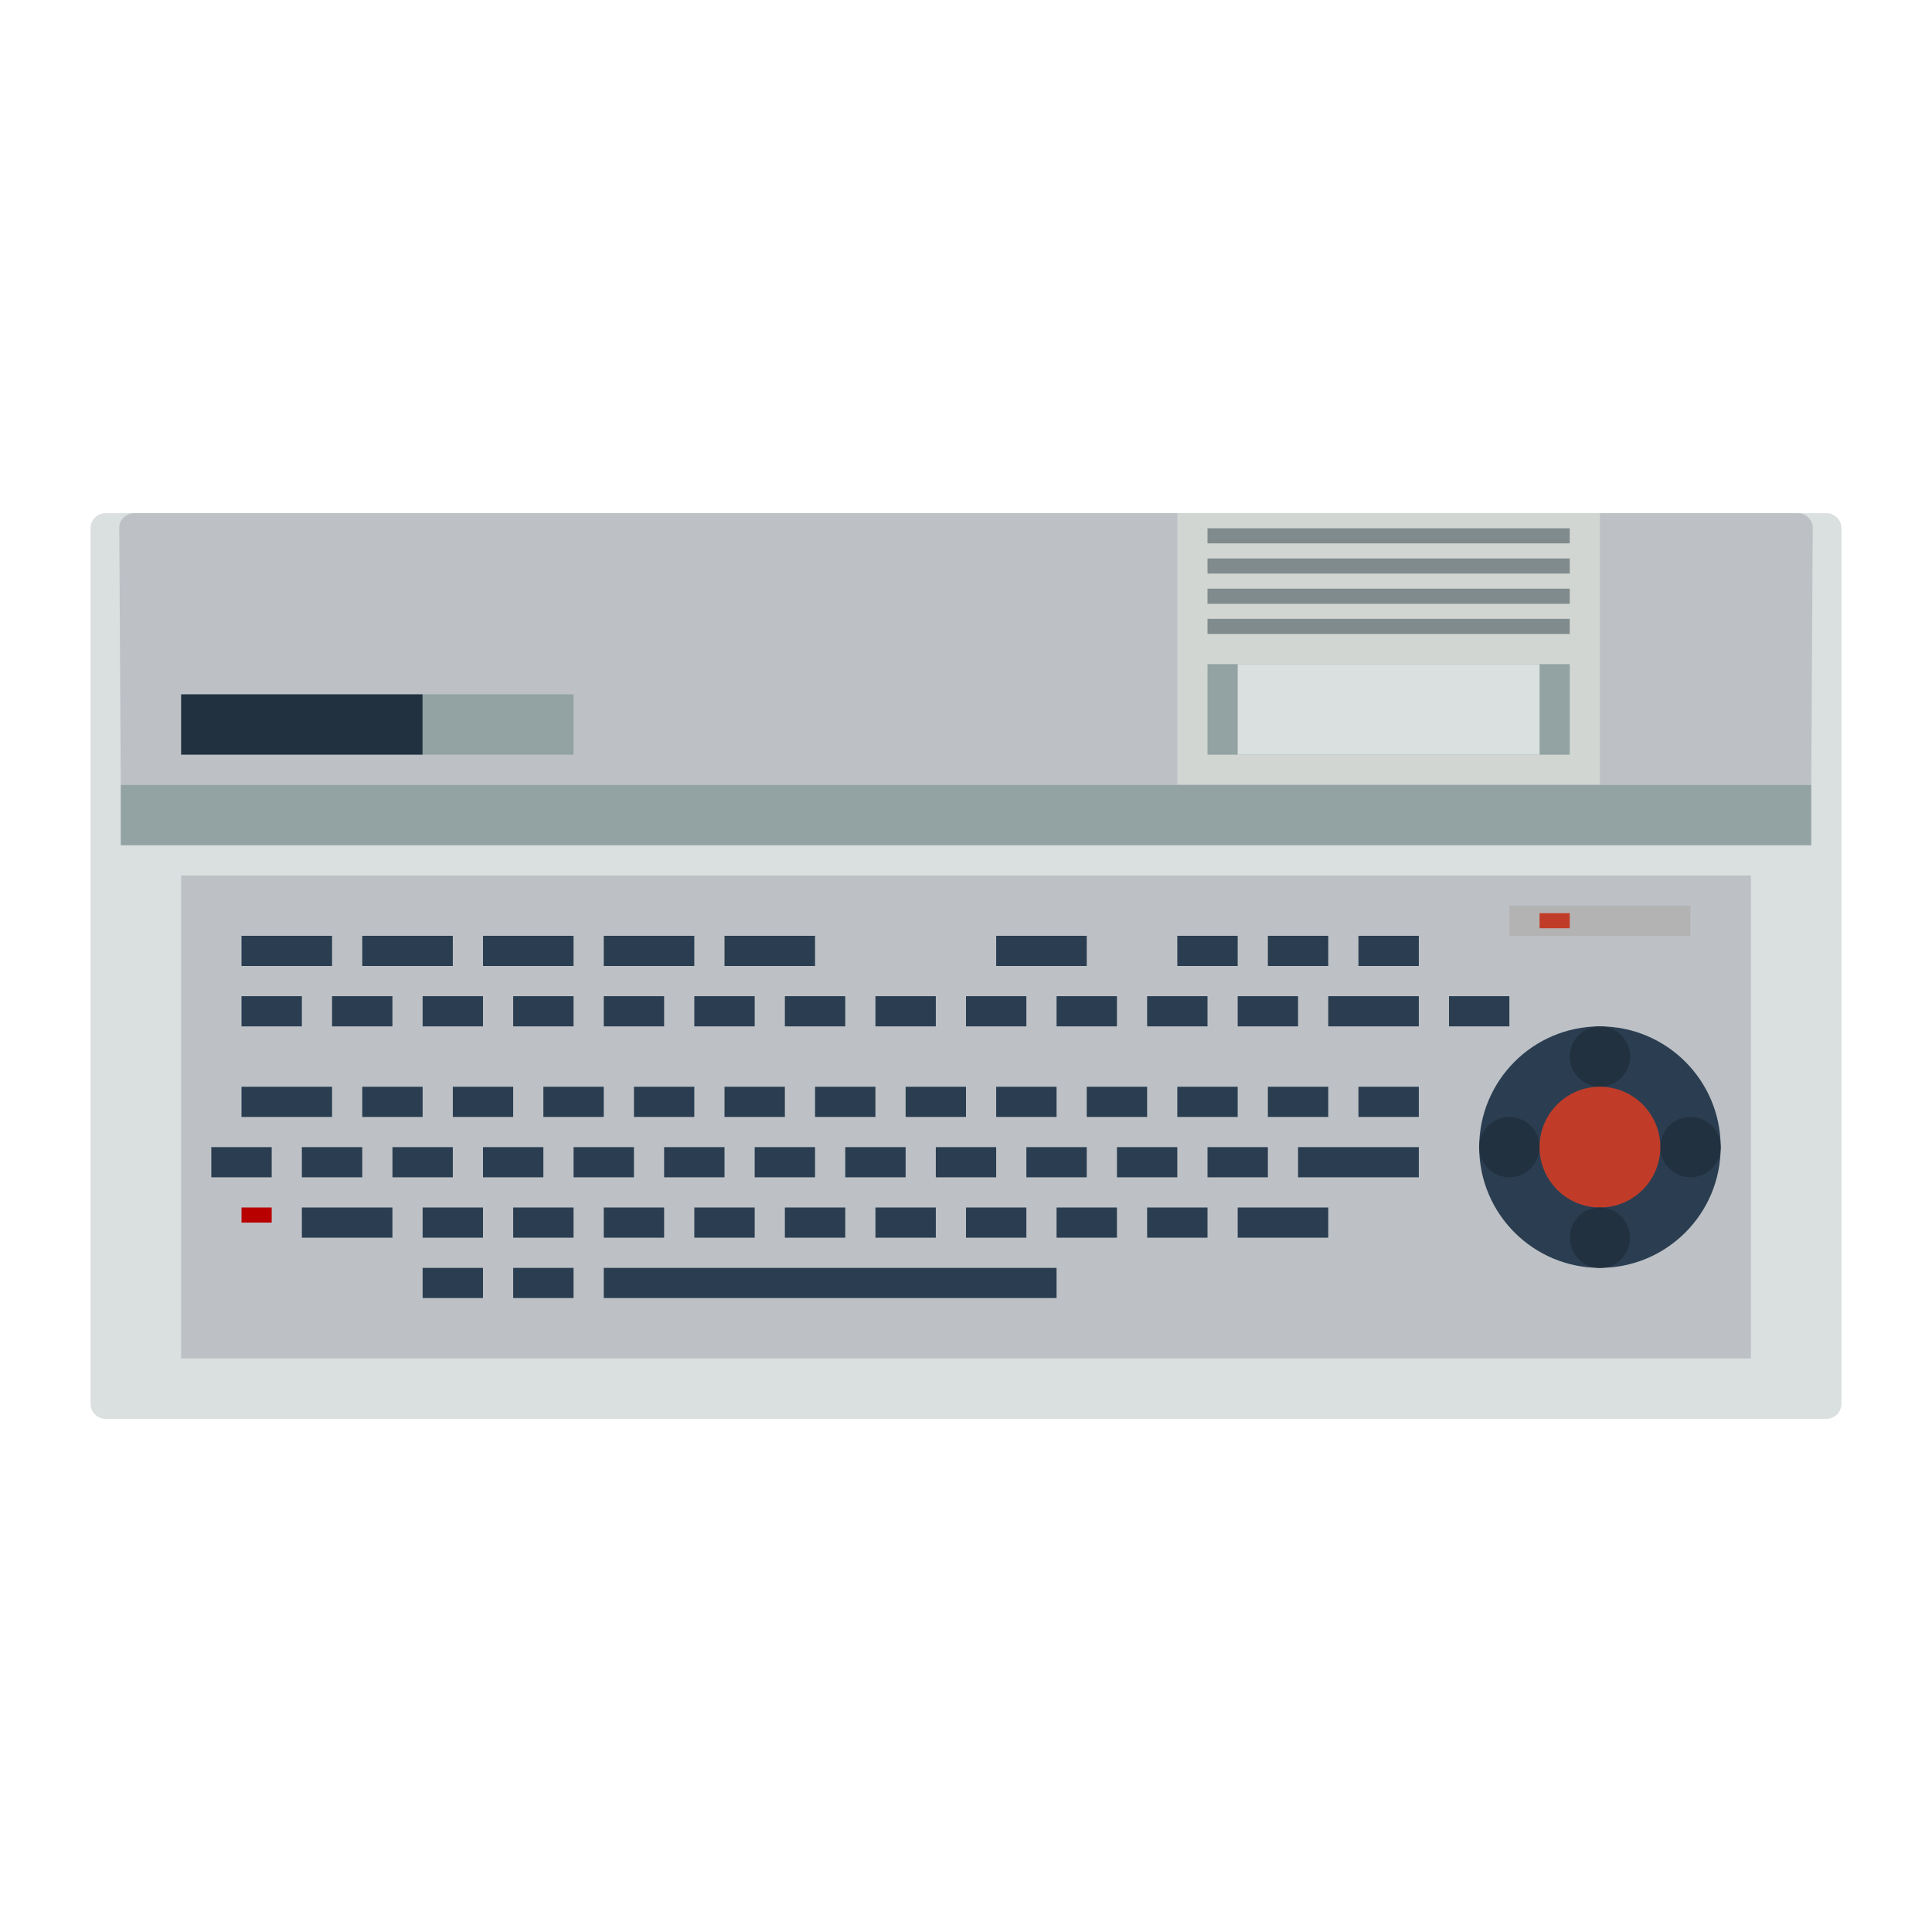 <svg xmlns="http://www.w3.org/2000/svg" viewBox="0 0 256 256"><path fill="#dadfe0" d="M242 188H14a2 2 0 0 1-2-2V70a2 2 0 0 1 2-2h228a2 2 0 0 1 2 2v116a2 2 0 0 1-2 2"/><path fill="#bdc1c6" d="M24 116h208v64H24zm216-12H16l-.198-34.221A2 2 0 0 1 17.79 68h220.42a2 2 0 0 1 1.988 1.779z"/><path fill="#223140" d="M24 92h32v8H24z"/><path fill="#93a3a3" d="M56 92h20v8H56z"/><path fill="#d1d6d2" d="M156 68h56v36h-56z"/><path fill="#93a3a3" d="M160 88h48v12h-48z"/><path fill="#7f8b8c" d="M160 82h48v2h-48zm0-4h48v2h-48zm0-4h48v2h-48zm0-4h48v2h-48z"/><path fill="#dadfe0" d="M164 88h40v12h-40z"/><path fill="#93a3a3" d="M16 104h224v8H16z"/><path fill="#2b3e51" d="M32 124h12v4H32zm16 0h12v4H48zm16 0h12v4H64zm16 0h12v4H80zm16 0h12v4H96zm36 0h12v4h-12zm24 0h8v4h-8zm12 0h8v4h-8zm12 0h8v4h-8z"/><path fill="#b3b3b3" d="M200 120h24v4h-24z"/><path fill="#c13c28" d="M204 121h4v2h-4z"/><path fill="#2b3e51" d="M32 132h8v4h-8zm-4 20h8v4h-8zm12 0h8v4h-8zm0 8h12v4H40zm16 0h8v4h-8zm12 0h8v4h-8zm-12 8h8v4h-8zm12 0h8v4h-8zm12 0h60v4H80zm0-8h8v4h-8zm12 0h8v4h-8zm12 0h8v4h-8zm12 0h8v4h-8zm12 0h8v4h-8zm12 0h8v4h-8zm12 0h8v4h-8zm12 0h12v4h-12zm-112-8h8v4h-8zm12 0h8v4h-8zm12 0h8v4h-8zm12 0h8v4h-8zm12 0h8v4h-8zm12 0h8v4h-8zm12 0h8v4h-8zm12 0h8v4h-8zm12 0h8v4h-8zm12 0h8v4h-8zm12 0h16v4h-16zm-140-8h12v4H32zm12-12h8v4h-8zm4 12h8v4h-8zm12 0h8v4h-8zm12 0h8v4h-8zm12 0h8v4h-8zm12 0h8v4h-8zm12 0h8v4h-8zm12 0h8v4h-8zm12 0h8v4h-8zm12 0h8v4h-8zm12 0h8v4h-8zm12 0h8v4h-8zm12 0h8v4h-8zM56 132h8v4h-8zm12 0h8v4h-8zm12 0h8v4h-8zm12 0h8v4h-8zm12 0h8v4h-8zm12 0h8v4h-8zm12 0h8v4h-8zm12 0h8v4h-8zm12 0h8v4h-8zm12 0h8v4h-8zm28 0h8v4h-8zm-16 0h12v4h-12z"/><path fill="#b80000" d="M32 160h4v2h-4z"/><circle cx="212" cy="152" r="16" fill="#2b3e51"/><circle cx="212" cy="140" r="4" fill="#223140"/><circle cx="200" cy="152" r="4" fill="#223140"/><circle cx="224" cy="152" r="4" fill="#223140"/><circle cx="212" cy="152" r="8" fill="#c13c28"/><circle cx="212" cy="164" r="4" fill="#223140"/></svg>